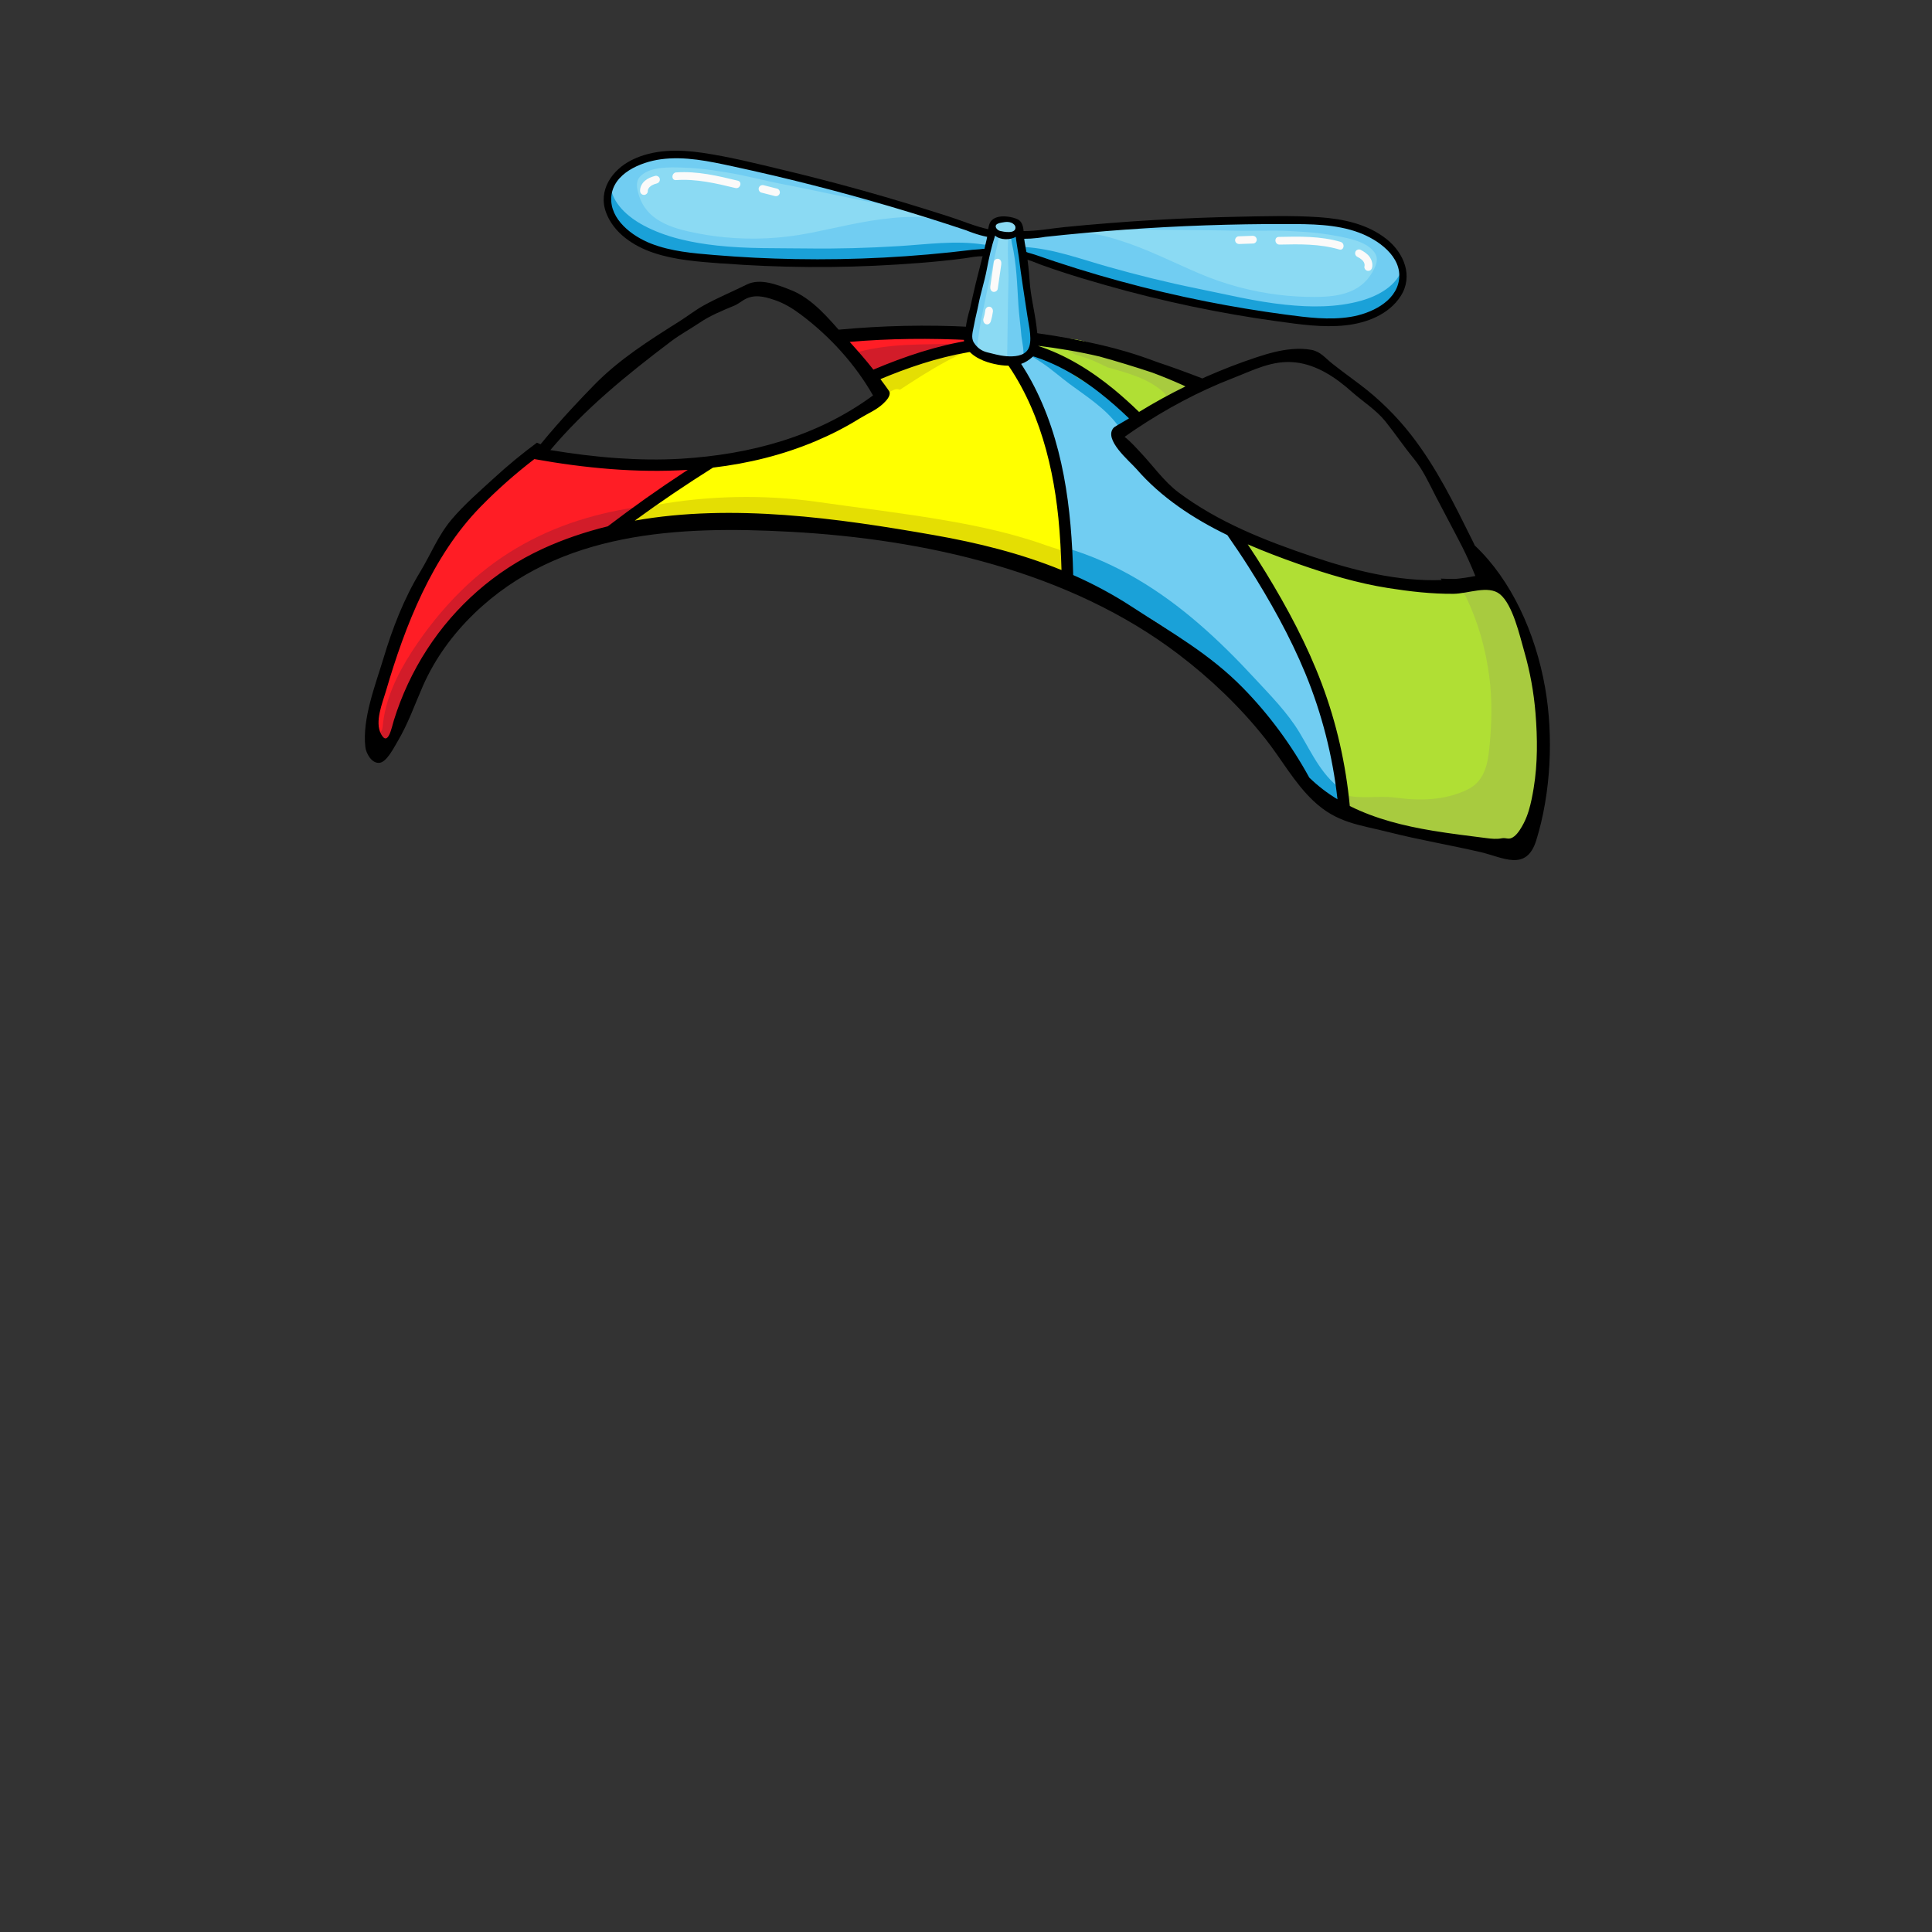 <?xml version="1.0" encoding="UTF-8"?>
<svg id="Headwear" xmlns="http://www.w3.org/2000/svg" viewBox="0 0 500 500">
  <rect x="0" y="0" width="500" height="500" fill="#333333" stroke="none"/>
  <defs>
    <style>
      .cls-1 {
        fill: #e4de03;
      }

      .cls-2 {
        fill: #ff0;
      }

      .cls-3 {
        fill: #fbfaf9;
      }

      .cls-4 {
        fill: #ff1d25;
      }

      .cls-5 {
        fill: #71cdf2;
      }

      .cls-6 {
        fill: #8bdaf3;
      }

      .cls-7 {
        fill: #a8cb3f;
      }

      .cls-8 {
        fill: #b0df34;
      }

      .cls-9 {
        fill: #d21c29;
      }

      .cls-10 {
        fill: #1aa1d8;
      }
    </style>
  </defs>
  <g>
    <g>
      <path class="cls-4" d="M179.28,120.37c-4.69,.68-9.43-.11-14.09-.7s-9.49-.25-14.31-.44c-2.99-.12-6.76,.22-9.64-.6-2.24-.64-3.04-1.77-5.39-.16-6.69,4.58-10.68,11.68-16.96,16.43-1.22,.93-1.6,2.26-1.44,3.49-11.03,15.06-16.24,33.08-22.41,50.73-1.49,4.26,5.27,6.09,6.75,1.86,1.69-4.84,4.38-8.99,6.51-13.68,2.24-4.93,4.38-9.97,7.57-14.38,5.33-7.35,13.5-13.09,21.01-17.98,4.73-3.08,10.36-5.68,16.03-6.4,1.97-.25,4.01-.31,5.83-1.12,1.94-.86,3.41-2.48,4.94-3.94,2.68-2.56,5.92-5.19,9.3-6.75,3.12-1.44,5.36-2.58,7.75-5.18,.28-.31,.57-.76,.33-1.11-.21-.3-.65-.26-1.01-.19-.26,.05-.52,.09-.77,.13Z"/>
      <path class="cls-4" d="M246.22,85.68c-1.28-.02-2.51-.02-3.55-.08-4.25-.24-8.91-.07-13.16,.21-2.28,.15-4.55,.54-6.82,.7-1.45,.1-2.98-.16-4.14,.93-.48,.45-.48,1.23-.19,1.82s.79,1.03,1.27,1.49c.97,.93,1.85,1.98,2.6,3.1,1.19,1.79,2.04,2.34,3.99,3.01,1.94,.67,3.95-1.14,5.65-1.9,2.4-1.07,4.8-2.12,7.25-3.07,2.83-1.09,5.71-2.06,8.66-2.77,1.55-.37,3.11-.6,4.68-.89,.79-.14,3.23-.45,1.22-1.43-1.95-.94-4.82-1.08-7.45-1.12Z"/>
      <path class="cls-5" d="M348.01,202.6c-.46-3.17-1.58-6.12-2.26-9.24-.84-3.87-1.71-8.05-3.28-11.68-2.03-4.68-4.77-8.84-7.05-13.32-2.85-5.62-5.31-11.48-8.04-17.17-1.78-3.72-3.6-7.49-6.32-10.58-4.47-5.07-10.93-7.85-16.37-11.86-4.41-3.26-8.15-7.33-11.82-11.41-1.07-1.19-2.18-2.48-2.44-4.06-.59-3.55,5.68-4.19,2.09-8.05-1.74-1.87-4.48-2.59-6.53-3.98-1.9-1.28-3.48-2.83-5.23-4.32-1.34-1.15-2.99-1.86-4.61-2.56-3.85-1.66-7.61-3.68-11.67-4.24-2.82-.39-6.36-1.73-3.62,2.66,1.44,2.31,2.73,4.92,4.42,7.06,1.29,1.63,2.69,2.62,3.66,4.56,2.17,4.33,3.47,9.27,4.38,14.01,1.38,6.34,2.08,12.79,2.57,19.25,.36,4.75-.98,12.62,4.08,15.27,1.1,.57,2.32,.84,3.52,1.15,8.4,2.24,16.16,6.51,22.79,12.1,3.21,2.7,5.86,6.85,9.29,9.11,6.31,4.16,11.1,10.09,15.39,16.21,2.16,3.08,4.2,6.24,6.34,9.34,1.09,1.58,1.35,3.7,3.08,4.72s3.48,1.18,5.14,2.53c.21,.17,.42,.35,.67,.42,.78,.22,1.61-.59,2.37-.29-.14-1.83-.28-3.74-.56-5.63Z"/>
    </g>
    <g>
      <path class="cls-9" d="M149.76,134.68c-11.4,3.65-21.73,9.62-30.53,18.33-4.74,4.69-9,10.01-12.62,15.6-3.82,5.9-7.01,12.5-7.59,19.6-.19,2.26-3.35,2.53-3.92,.77l-.05,.14c-1.49,4.26,5.27,6.09,6.75,1.86,1.69-4.84,4.38-8.99,6.51-13.68,2.24-4.93,4.38-9.97,7.57-14.38,5.33-7.35,13.5-13.09,21.01-17.98,4.73-3.08,10.36-5.68,16.03-6.4,6.32-.8,9.39-2.4,13.58-7.51-5.78,.74-11.38,1.94-16.74,3.66Z"/>
      <path class="cls-10" d="M276.69,99.28c4.41,3.26,9.34,6.36,12.63,10.84,.03,.04,.05,.09,.08,.14h.74c.45,0,.85,.16,1.2,.42,1.42-1.63,3.68-2.75,1.19-5.44-1.74-1.87-4.48-2.59-6.53-3.98-1.9-1.28-3.48-2.83-5.23-4.32-1.34-1.15-2.99-1.86-4.61-2.56-3.85-1.66-7.61-3.68-11.67-4.24-.34-.05-.7-.11-1.05-.17,2.07,1.32,4.19,2.58,6.24,3.94,2.47,1.64,4.65,3.62,7.03,5.38Z"/>
      <path class="cls-10" d="M348.14,204.9c-5.76-3.45-8.5-9.77-11.82-15.3-3.14-5.23-7.62-9.73-11.75-14.19-4.5-4.87-9.2-9.56-14.21-13.9-10.04-8.7-21.48-15.89-34.3-19.66-.03,0-.05-.02-.07-.03,.02,4.31,.25,9.15,4,11.12,1.1,.57,2.32,.84,3.52,1.15,8.4,2.24,16.16,6.51,22.79,12.1,3.21,2.7,5.86,6.85,9.29,9.11,6.31,4.16,11.1,10.09,15.39,16.21,2.16,3.08,4.2,6.24,6.34,9.34,1.09,1.58,1.35,3.7,3.08,4.72,1.69,.99,3.48,1.18,5.14,2.53,.21,.17,.42,.35,.67,.42,.78,.22,1.61-.59,2.37-.29-.08-1.07-.17-2.16-.28-3.26-.05-.03-.1-.04-.15-.07Z"/>
      <path class="cls-9" d="M220.4,91.58c.66,.71,1.28,1.46,1.82,2.27,1.19,1.79,2.04,2.34,3.99,3.01,1.94,.67,3.95-1.14,5.65-1.9,2.4-1.07,4.8-2.12,7.25-3.07,2.83-1.09,5.71-2.06,8.66-2.77,.31-.07,.62-.13,.92-.19-9.51,.31-19.13-.25-28.3,2.66Z"/>
    </g>
    <g>
      <path class="cls-2" d="M276.82,145.64c-.14-.67-.28-1.31-.35-1.89-.76-6.4-.71-12.84-1.77-19.22-.86-5.17-1.91-13.26-5.63-17.18-2.17-2.29-2.58-5.84-3.78-8.8-1.31-3.23-3.03-6.36-5.61-8.76-4.72-4.4-11.55-.22-16.92,1.38-2.39,.71-4.77,1.45-7.17,2.14-1.9,.55-3.69,.34-5.45,1.32l-3.49,1.96c-.42,.23-.88,.53-.95,1-.05,.32,.09,.63,.26,.9,.5,.81,1.25,1.47,1.63,2.34,1.29,3-8.33,7.36-10.48,8.62-4.52,2.63-9.24,4.94-14.23,6.54-6.84,2.2-15.73,1.42-22.23,4.89-6.86,3.67-13.21,9.21-19.24,14.18-.43,.35-.87,.72-1.09,1.23s-.14,1.19,.32,1.49c.29,.19,.66,.2,1.01,.18,5.69-.19,10.89-2.55,16.57-3.1,7.14-.69,14.33-.1,21.45,.5l12.6,1.05c3.63,.3,7.69,1.13,11.3,.88,8.62-.6,17.17,2.27,25.33,4.8,9.41,2.92,18.82,5.83,28.24,8.75,.82,.26-.24-4.79-.32-5.21Z"/>
      <path class="cls-8" d="M303.56,95.97c-.96-.46-1.91-.93-2.85-1.44-2.13-1.15-4.38-1.52-6.72-2.2-4.49-1.33-8.98-2.66-13.48-3.99-4.16-1.23-8.86-.57-13.08,.05-.25,.04-.52,.09-.72,.25-.47,.4-.24,1.23,.28,1.57s1.17,.36,1.78,.44c3.64,.43,4.8,2.9,7.24,4.95,3.14,2.63,7.24,4.48,10.6,6.87,1.84,1.31,3.72,3.6,5.67,4.6,2.37,1.21,4.95-.87,7.02-1.95,3.18-1.65,6.39-3.33,9.06-5.73,.23-.21,.48-.49,.41-.79-.06-.26-.34-.41-.59-.52-1.55-.69-3.11-1.37-4.63-2.1Z"/>
      <path class="cls-8" d="M390.85,154.85c-1.34-1.89-3.07-3.16-5.41-3.06-7.2,.3-14.07,.04-21.26-.76-4.15-.46-8.32-.92-12.31-2.14-2.78-.84-5.44-2.04-8.25-2.8-2.43-.66-4.93-.97-7.37-1.57-1.3-.32-5.37-2.52-6.01-1.37-1.57-.91-6.36-4.94-8.21-3.75-.22,1.33,.43,2.65,1.25,3.71s1.83,1.99,2.52,3.14c1.16,1.92,1.59,4.2,2.7,6.16,1.63,2.89,3.93,5.29,5.63,8.12,1.93,3.22,3.77,6.49,5.2,9.97,1.1,2.67,1.94,5.43,2.78,8.19l3.19,10.44c2,6.54,2.59,12.9,2.96,19.68,.05,.86,.12,1.78,.65,2.45,.58,.74,1.57,1,2.49,1.2,13.33,2.93,27.33,2.66,40.33,6.8,.29,.09,.6,.19,.89,.08,.25-.09,.42-.31,.57-.52,5.04-6.85,6.57-16.54,6.87-24.87,.35-9.53-1.62-19.02-4.76-27.98-1.06-3.01-2.19-7.94-4.45-11.12Z"/>
    </g>
    <g>
      <path class="cls-7" d="M308.2,98.07c-1.55-.69-3.11-1.37-4.63-2.1-.96-.46-1.91-.93-2.85-1.44-2.13-1.15-4.38-1.52-6.72-2.2-4.49-1.33-8.98-2.66-13.48-3.99-4.16-1.23-8.86-.57-13.08,.05-.25,.04-.52,.09-.72,.25-.47,.4-.24,1.23,.28,1.57,.51,.35,1.17,.36,1.78,.44,.06,0,.11,.02,.16,.03-.02-.22,0-.44,.06-.68,.26-.95,1.46-1.82,2.46-1.4,1.37,.57,2.69,1.24,3.99,1.95,.32-.01,.66,.05,1.01,.23,.69,.35,1.36,.71,2.04,1.08,1.98,.48,3.88,1.2,5.74,2.07,.82,.38,1.62,.77,2.42,1.15,5.15,1.42,10.54,2.89,14.49,6.45,.88,.8,.75,1.82,.17,2.53,2.5-1.34,4.95-2.78,7.06-4.67,.23-.21,.48-.49,.41-.79-.06-.26-.34-.41-.59-.52Z"/>
      <path class="cls-7" d="M395.3,165.97c-1.06-3.01-2.19-7.94-4.45-11.12-1.34-1.89-3.07-3.16-5.41-3.06-2.47,.1-4.89,.12-7.31,.09,.09,.19,.17,.39,.24,.6,.13,.38,.2,.77,.28,1.16,.29,.16,.55,.42,.74,.82,3.14,6.5,5.09,13.43,6.03,20.58,.81,6.18,.66,12.29,.03,18.47-.45,4.45-1.32,8.74-5.74,10.86-5.82,2.8-12.22,2.91-18.5,2.06-4.34-.59-8.91,.46-13.16-.68,.07,1.02,.14,2.04,.19,3.07,.05,.86,.12,1.78,.65,2.45,.58,.74,1.57,1,2.49,1.2,13.33,2.93,27.33,2.66,40.33,6.8,.29,.09,.6,.19,.89,.08,.25-.09,.42-.31,.57-.52,5.04-6.85,6.57-16.54,6.87-24.87,.35-9.53-1.62-19.02-4.76-27.98Z"/>
      <path class="cls-1" d="M227.59,100.84c.31,.72-.01,1.52-.71,2.33,1.44-.78,2.89-1.54,4.36-2.25,.6-.29,1.18-.27,1.67-.06,7.65-5.01,15.57-10.06,24.44-12.52-4.47-1.7-10.05,1.47-14.59,2.83-2.39,.71-4.77,1.45-7.17,2.14-1.9,.55-3.69,.34-5.45,1.32-1.16,.65-2.33,1.31-3.49,1.96-.42,.23-.88,.53-.95,1-.05,.32,.09,.63,.26,.9,.5,.81,1.25,1.47,1.63,2.34Z"/>
      <path class="cls-1" d="M276.82,145.64c-.82-3.48-2.41-3.19-5.74-4.39-8.5-3.07-17.29-5-26.19-6.54-11.17-1.93-22.43-3.27-33.66-4.86-13.45-1.9-28.01-1.6-41.43,.83-1.16,.21-11.86,5.35-9.15,7.12,.29,.19,.66,.19,1.01,.18,5.69-.19,10.89-2.55,16.57-3.1,7.14-.69,14.33-.1,21.45,.5,4.2,.35,8.4,.7,12.6,1.05,3.63,.3,7.69,1.13,11.3,.88,8.62-.6,17.17,2.27,25.33,4.8,9.41,2.92,18.82,5.83,28.24,8.75,.6,.18-.17-4.5-.28-4.98-.02-.08-.03-.16-.05-.23Z"/>
    </g>
    <path d="M399.87,177.95c-2.51-14.28-8.81-27.9-18.13-36.71l-.05-.04c-.22-.46-.44-.92-.66-1.37-4.7-9.47-9.26-18.83-15.81-27.25-3.76-4.84-8.31-9.33-13.22-13.03-2.42-1.82-4.87-3.6-7.25-5.48-1.79-1.41-2.97-3.08-5.37-3.53-1.62-.3-3.3-.32-4.94-.19-3.19,.25-6.29,1.14-9.32,2.14-4.33,1.43-8.58,3.08-12.76,4.91-.4,.17-.79,.36-1.19,.54-3.89-1.51-7.81-2.94-11.77-4.26-2.55-.96-5.14-1.85-7.75-2.63-2.12-.63-4.26-1.19-6.41-1.7-21.91-5.16-45.67-6.13-68.2-4.03-.4-.44-.79-.88-1.19-1.33-.19-.22-.38-.43-.58-.65-.96-1.06-1.97-2.13-3.04-3.15-2.25-2.14-4.77-4.04-7.58-5.14-3.38-1.32-7.87-3.15-11.35-1.43-3.67,1.81-7.46,3.39-11.06,5.36-2.23,1.22-4.21,2.79-6.34,4.14-7.82,4.93-15.63,9.85-22.12,16.5-1.88,1.93-3.76,3.89-5.6,5.88-2.85,3.07-5.62,6.22-8.28,9.47-.32-.13-.64-.25-.95-.4-3.84,2.84-7.53,5.88-11.05,9.11-3.6,3.3-7.72,6.85-11.01,10.74-3.53,4.19-5.35,8.95-8.14,13.56-4.21,6.94-7.16,14.57-9.49,22.32-2.11,7.02-5.54,15.66-4.71,23.03,.18,1.62,1.65,4.35,3.71,4.08,1.87-.24,3.76-4.08,4.64-5.54,2.7-4.53,4.44-9.54,6.55-14.35,3.11-7.06,7.7-13.34,13.23-18.7,22.14-21.41,53.07-22.76,81.83-21.2,34.87,1.89,72.3,10.24,100.54,31.75,8.28,6.31,15.87,13.56,22.35,21.72,4.23,5.33,7.53,11.47,12.51,16.18,6.11,5.77,11.84,6.14,19.64,8.12,7.8,1.98,15.76,3.31,23.6,5.13,5.8,1.34,11.88,5.17,14.43-3.04,3.8-12.22,4.5-26.97,2.29-39.55Zm-64.6-84.16c5.53,.61,10.42,3.91,14.47,7.52,2.89,2.57,6.36,4.72,8.77,7.71,2.53,3.14,4.79,6.53,7.35,9.63,2.4,2.91,3.97,6.42,5.71,9.79,2.24,4.34,4.58,8.63,6.8,12.98,1.26,2.49,2.4,5.05,3.45,7.64-1.72,.35-3.45,.61-5.19,.77-1.27,0-2.53-.02-3.79-.09,.09,.12,.19,.24,.28,.37-11.4,.43-22.88-2.5-33.65-6.13-12.17-4.11-24.15-8.83-34.47-16.54-3.8-2.84-6.77-7.16-10.05-10.57-.49-.51-2.28-2.57-3.91-3.81,.96-.68,1.91-1.35,2.86-1.98,7.87-5.26,16.32-9.8,25.12-13.2,5.33-2.06,10.27-4.75,16.24-4.09Zm-50.82-1.56l.06,.02c4.61,1.28,9.19,2.68,13.73,4.19,2.66,.99,5.28,2.07,7.88,3.24,.23,.1,.46,.21,.68,.32-4.11,2.01-8.12,4.22-12.01,6.61-2.08-2.01-4.22-3.96-6.44-5.79-5.96-4.9-12.58-9.02-19.86-11.35,5.37,.65,10.7,1.53,15.96,2.77Zm-33.16-4.2c-8.73,1.37-17.12,4.19-25.26,7.63-1.9-2.44-3.98-4.79-6.13-7.18,10.32-.89,20.8-.99,31.39-.45Zm-77.61,.3c2.29-1.73,4.88-3.13,7.29-4.75,2.81-1.9,5.93-3.19,9.05-4.47,.86-.35,1.62-.97,2.42-1.46,2.64-1.61,5.3-.92,7.94-.04,2.53,.84,4.73,2.2,6.81,3.75,7.52,5.62,14.08,12.81,18.75,20.98-14.58,10.74-31.97,15.3-49.65,16.38-5.46,.33-10.96,.23-16.41-.14-5.85-.4-11.66-1.14-17.45-2.1,8.96-10.64,19.55-19.3,31.25-28.15Zm-33.37,53.76c-12.18,5.61-22.55,14.78-29.82,26.02-3.68,5.69-6.57,11.88-8.57,18.35-.55,1.78-1.48,6.86-3.29,3.54-1.73-3.19,.35-8.05,1.27-11.21,4.92-16.85,11.92-34.78,24.43-47.6,4.35-4.46,9.03-8.58,13.96-12.38,13.04,2.34,26.48,3.62,39.71,2.79-.29,.19-.58,.37-.86,.56-6.78,4.44-13.4,9.14-19.84,14.05-5.81,1.43-11.5,3.34-16.98,5.87Zm101.23-3.64c-24.62-4.32-51.95-8.21-77.27-3.71,6.59-4.82,13.35-9.38,20.26-13.72,9.1-1.08,18.04-3.25,26.63-6.88,3.93-1.66,7.74-3.61,11.37-5.87,2.02-1.25,4.33-2.17,6.06-3.83,.72-.7,1.8-1.77,1.66-2.88-.06-.44-2.43-3.43-2.39-3.45,1.71-.71,3.43-1.4,5.17-2.05,7.6-2.84,15.49-4.99,23.59-5.68,.37-.03,.66-.17,.89-.37,10.31,12.31,14.81,28.33,16.4,44.06,.45,4.47,.68,8.97,.81,13.46-10.54-4.3-21.61-7.05-33.17-9.08Zm97.29,62.77c-4.61-8.43-10.37-16.25-17.12-23.16-8.66-8.85-18.53-14.35-28.74-21.01-4.94-3.22-10.02-5.93-15.23-8.23-.4-17.21-2.52-34.87-10.83-50.23-1.45-2.67-3.09-5.23-4.9-7.66,8.35,1.37,16,5.56,22.62,10.74,2.63,2.06,5.13,4.27,7.55,6.59,.06,.06-3.64,2.08-3.95,2.42-2.77,3.04,4.1,8.64,5.88,10.69,6.4,7.38,14.73,12.84,23.46,17.08,.02,0,.04,.02,.06,.03,1.87,2.69,3.71,5.4,5.46,8.16,5.57,8.79,10.74,17.99,14.72,27.62,4.29,10.4,7.09,21.41,8.33,32.6-2.65-1.6-5.1-3.48-7.31-5.63Zm56.83,8.51c-.35,1.14-.77,2.25-1.3,3.28-.58,1.12-1.44,2.61-2.44,3.41-1.45,1.15-1.98,.26-3.35,.54-1.23,.25-2.56,.11-3.82-.05-4.66-.6-9.36-1.15-14.01-1.93-7.41-1.23-14.68-3.03-21.41-6.38-1.03-10.83-3.43-21.51-7.27-31.7-3.79-10.05-8.89-19.6-14.49-28.75-1.5-2.45-3.05-4.88-4.65-7.27,4.31,1.86,8.7,3.53,13.12,5.08,7.56,2.65,15.29,4.98,23.23,6.23,5.58,.88,11.21,1.53,16.87,1.49,3.79-.02,9.03-2.33,12.03,.09,3.37,2.72,5.16,10.87,6.31,14.84,1.5,5.2,2.47,10.57,2.91,15.96,.52,6.45,.58,13.01-.48,19.42-.31,1.87-.68,3.85-1.25,5.73Z"/>
  </g>
  <g>
    <path class="cls-6" d="M332.69,82.3c1.59,.2,3.19,.37,4.79,.53,4.58,.43,9.26,.65,13.71-.5,3.01-.78,5.29-2.26,7.74-4.07,2.13-1.57,3.97-2.97,4.26-5.85,.27-2.62-.96-5.2-2.59-7.27-2.75-3.48-6.8-5.79-10.97-7.11-1.95-.62-4.02-.69-6.06-.75-14.52-.4-29.05-.06-43.57,.28-3.86,.09-7.73,.18-11.56,.63-7.22,.84-14.54,3.14-21.86,2.48-.57-.05-1.16-.1-1.69,.1-1,.38-1.49,1.51-1.76,2.55-.16,.61-.27,1.32,.09,1.84,.29,.41,.81,.59,1.3,.74,2.21,.67,4.46,1.2,6.72,1.66s4.15,1.27,6.31,2.08c3.4,1.28,6.88,1.98,10.36,2.9,3.77,.99,7.53,2.01,11.31,2.98,7.54,1.94,15.13,3.74,22.79,5.13,3.55,.65,7.11,1.2,10.69,1.65Z"/>
    <path class="cls-5" d="M360.6,65.13c-1.31-1.66-3.05-3.63-4.89-4.59-1.48-.77-3.12-1.14-4.75-1.47-10.42-2.12-21.14-2.79-31.74-1.97-2.76,.21-5.67,.97-8.42,.78-1.72-.12-3.37,.3-5.06,.29-1.46-.01-2.92-.4-4.4-.44-3.96-.11-7.93,.14-11.84,.76-.23,.4,.41,.71,.87,.73,9.85,.42,19.59,.25,29.41,.49,4.76,.12,9.57-.17,14.28,.1,2.5,.14,5,.26,7.48,.58,1.46,.19,2.91,.4,4.35,.67,3.15,.61,7.67,1.42,9.75,4.16,1.11,1.47,.71,2.86-.03,4.38-1.31,2.71-3.33,4.68-6.14,5.83-2.9,1.19-6.11,1.41-9.24,1.42-3,.01-6-.16-8.97-.51-7.26-.85-14.4-2.77-21.12-5.66s-13.23-6.21-20.27-8.44c-3.57-1.13-7.29-2.11-11.07-2.04-1.81,.04-3.52,.55-5.3,.67-2,.14-4.01,.28-6.01,.42-1.61,.11-2.79,.36-4.03,1.41-.86,.74-.88,1.5-.21,2.45,.29,.41,.81,.59,1.3,.74,2.21,.67,4.46,1.2,6.72,1.66,2.26,.46,4.15,1.27,6.31,2.08,3.4,1.28,6.88,1.98,10.36,2.9,3.77,.99,7.53,2.01,11.31,2.98,7.54,1.94,15.13,3.74,22.79,5.13,3.55,.65,7.11,1.2,10.69,1.65,1.59,.2,3.19,.37,4.79,.53,4.58,.43,9.26,.65,13.71-.5,3.01-.78,5.29-2.26,7.74-4.07,2.13-1.57,3.97-2.97,4.26-5.85,.26-2.55-.89-5.07-2.42-7.05-.06-.07-.11-.15-.17-.22Z"/>
    <path class="cls-10" d="M362.91,69.45c-1.37,4.46-6.13,7.09-10.63,8.37-6.34,1.79-13.13,1.72-19.64,1.04-7.75-.8-15.32-2.68-22.95-4.22-7.74-1.57-15.39-3.47-22.99-5.62-7.07-1.99-14.09-4.64-21.49-5.09-.91-.05-1.56-.96-1.65-1.83-.19,.39-.33,.81-.44,1.22-.16,.61-.27,1.32,.09,1.84,.29,.41,.81,.59,1.3,.74,2.21,.67,4.46,1.2,6.72,1.66,2.26,.46,4.15,1.27,6.31,2.08,3.4,1.28,6.88,1.98,10.36,2.9,3.77,.99,7.53,2.01,11.31,2.98,7.54,1.94,15.13,3.74,22.79,5.13,3.55,.65,7.11,1.2,10.69,1.65,1.59,.2,3.19,.37,4.79,.53,4.58,.43,9.26,.65,13.71-.5,3.01-.78,5.29-2.26,7.74-4.07,2.13-1.57,3.97-2.97,4.26-5.85,.1-1-.01-1.99-.28-2.95Z"/>
    <g>
      <path class="cls-3" d="M346.95,62.6c-5.19-1.52-10.65-1.41-16-1.29-1.29,.03-1.08,2.02,.2,1.99,5.19-.12,10.43-.21,15.46,1.27,1.23,.36,1.56-1.61,.33-1.97Z"/>
      <path class="cls-3" d="M354.42,66.43c-.6-.79-1.44-1.33-2.3-1.78-.46-.24-1.13,0-1.33,.48-.21,.52-.01,1.07,.48,1.33,.21,.11,.42,.23,.62,.35,.27,.18,.53,.39,.76,.62,.13,.15,.24,.31,.33,.47,.06,.13,.11,.27,.15,.41,.02,.11,.03,.22,.03,.34-.01,.1-.02,.19-.04,.29-.13,.51,.31,1.09,.82,1.15,.57,.07,1.02-.27,1.15-.82,.24-.97-.09-2.05-.68-2.83Z"/>
      <path class="cls-3" d="M325.24,61.92c-.08-.56-.54-.91-1.1-.89l-3.6,.13c-.52,.02-.97,.59-.89,1.1,.08,.56,.54,.91,1.1,.89,1.2-.04,2.4-.09,3.6-.13,.52-.02,.97-.59,.89-1.1Z"/>
    </g>
    <path d="M330.53,83.14c5.83,.81,11.82,1.7,17.72,1.05,5.42-.59,11.17-2.78,14.24-7.55,3.34-5.18,.85-11.16-3.61-14.73-4.93-3.95-11.33-5.28-17.49-5.7-7.07-.48-14.23-.25-21.31-.11-3.31,.07-6.62,.16-9.92,.29-7.69,.29-15.37,.74-23.04,1.35-3.84,.3-7.67,.64-11.5,1.02s-7.24,1.07-10.94,1.05c-.52,0-.97,.6-.89,1.1,.09,.58,.53,.89,1.1,.89,1.24,0,2.47-.07,3.69-.22,.64-.08,1.27-.16,1.91-.28,13.79-1.49,27.64-2.5,41.5-2.98,6.99-.24,13.99-.36,20.99-.34,6.23,.01,12.75,.01,18.68,2.2,4.91,1.81,11.26,6.19,10.4,12.25-.82,5.76-7.47,8.77-12.55,9.58-5.54,.89-11.18,.15-16.69-.58-6.93-.92-13.83-2.06-20.69-3.42-15.02-2.98-29.81-7.03-44.26-12.09-.8-.28-1.55-.41-2.35-.73-.44-.18-.97-.22-1.39-.43-.12-.06-.25-.09-.39-.08-.13-.02-.26,0-.39,.05-.22,.09-.46,.29-.55,.51-.1,.24-.14,.53-.03,.78,.3,.71,1.31,.84,2,.95,1.62,.25,3.13,.99,4.66,1.55,1.81,.66,3.63,1.28,5.47,1.88,3.67,1.2,7.36,2.3,11.07,3.35,7.43,2.12,14.92,3.97,22.48,5.56,7.32,1.53,14.7,2.82,22.1,3.84Z"/>
  </g>
  <g>
    <path class="cls-6" d="M184.78,66.9c-1.6-.14-3.2-.31-4.79-.5-4.56-.55-9.19-1.33-13.29-3.4-2.77-1.4-4.69-3.33-6.7-5.63-1.74-1.99-3.24-3.74-2.92-6.63,.29-2.62,2.04-4.88,4.08-6.55,3.43-2.82,7.88-4.21,12.23-4.62,2.03-.19,4.08,.18,6.08,.56,14.27,2.7,28.4,6.12,42.51,9.54,3.75,.91,7.51,1.82,11.16,3.07,6.88,2.35,13.54,6.16,20.83,7.07,.57,.07,1.16,.15,1.63,.46,.9,.59,1.13,1.79,1.18,2.87,.03,.64-.01,1.35-.48,1.78-.37,.34-.92,.4-1.42,.44-2.3,.19-4.61,.23-6.92,.2s-4.32,.36-6.6,.69c-3.59,.53-7.15,.48-10.74,.63-3.89,.16-7.79,.37-11.68,.51-7.78,.29-15.58,.43-23.36,.17-3.6-.12-7.2-.33-10.79-.66Z"/>
    <path class="cls-5" d="M161.16,44.19c1.63-1.35,3.76-2.9,5.76-3.44,1.61-.43,3.29-.45,4.96-.43,10.63,.14,21.25,1.77,31.44,4.83,2.65,.79,5.33,2.16,8.06,2.55,1.71,.25,3.23,1.01,4.88,1.36,1.43,.3,2.93,.23,4.39,.51,3.89,.73,7.72,1.83,11.41,3.26,.14,.44-.55,.61-1.01,.53-9.71-1.68-19.19-3.92-28.84-5.77-4.68-.9-9.32-2.2-13.98-2.94-2.47-.39-4.94-.81-7.43-1.02-1.46-.13-2.93-.23-4.39-.27-3.21-.08-7.8-.24-10.41,1.99-1.4,1.2-1.3,2.65-.91,4.29,.7,2.93,2.26,5.28,4.77,7,2.59,1.78,5.67,2.67,8.73,3.35,2.93,.65,5.89,1.12,8.88,1.41,7.28,.71,14.66,.36,21.84-1.04s14.25-3.26,21.6-3.94c3.73-.35,7.58-.51,11.25,.36,1.77,.42,3.32,1.28,5.04,1.79,1.93,.56,3.86,1.12,5.78,1.69,1.55,.45,2.65,.94,3.64,2.24,.69,.9,.54,1.66-.31,2.44-.37,.34-.92,.4-1.42,.44-2.3,.19-4.61,.23-6.92,.2-2.31-.03-4.32,.36-6.6,.69-3.59,.53-7.15,.48-10.74,.63-3.89,.16-7.79,.37-11.68,.51-7.78,.29-15.58,.43-23.36,.17-3.6-.12-7.2-.33-10.79-.66-1.6-.14-3.2-.31-4.79-.5-4.56-.55-9.19-1.33-13.29-3.41-2.77-1.4-4.69-3.33-6.7-5.63-1.74-1.99-3.24-3.74-2.92-6.63,.29-2.55,1.95-4.77,3.86-6.37,.07-.06,.14-.12,.21-.18Z"/>
    <path class="cls-10" d="M157.98,47.92c.39,4.65,4.48,8.23,8.61,10.44,5.81,3.1,12.47,4.47,18.97,5.19,7.75,.86,15.54,.64,23.32,.75,7.9,.11,15.78-.12,23.66-.6,7.33-.45,14.76-1.54,22.08-.4,.91,.14,1.73-.61,2-1.44,.11,.42,.15,.86,.17,1.29,.03,.64-.01,1.35-.48,1.78-.37,.34-.92,.4-1.42,.44-2.3,.19-4.61,.23-6.92,.2-2.31-.03-4.32,.36-6.6,.69-3.59,.53-7.15,.48-10.74,.63-3.89,.16-7.79,.37-11.68,.51-7.78,.29-15.58,.43-23.36,.17-3.6-.12-7.2-.33-10.79-.66-1.6-.14-3.2-.31-4.79-.5-4.56-.55-9.19-1.33-13.29-3.41-2.77-1.4-4.69-3.33-6.7-5.63-1.74-1.99-3.24-3.74-2.92-6.63,.11-1,.44-1.94,.9-2.82Z"/>
    <g>
      <path class="cls-3" d="M175.03,44.62c5.4-.38,10.7,.88,15.91,2.14,1.25,.3,.63,2.2-.62,1.9-5.04-1.22-10.15-2.42-15.38-2.05-1.28,.09-1.18-1.91,.09-2Z"/>
      <path class="cls-3" d="M166.92,46.77c.75-.64,1.69-1,2.63-1.25,.51-.14,1.1,.24,1.2,.75,.1,.55-.21,1.05-.75,1.2-.23,.06-.45,.13-.68,.21-.3,.12-.6,.27-.87,.44-.15,.12-.3,.25-.43,.39-.09,.12-.17,.24-.24,.37-.04,.1-.08,.21-.11,.32-.01,.1-.02,.19-.02,.29,.01,.52-.53,1-1.05,.95-.57-.05-.94-.48-.95-1.05-.03-1,.52-1.99,1.27-2.62Z"/>
      <path class="cls-3" d="M196.39,48.58c.2-.53,.72-.78,1.26-.64l3.49,.89c.51,.13,.82,.78,.64,1.26-.2,.53-.72,.78-1.26,.64-1.16-.3-2.32-.6-3.49-.89-.51-.13-.82-.78-.64-1.26Z"/>
    </g>
    <path d="M186.71,68.18c-5.87-.45-11.91-.85-17.54-2.74-5.17-1.73-10.32-5.09-12.31-10.41-2.16-5.77,1.54-11.09,6.66-13.63,5.66-2.81,12.2-2.75,18.3-1.85,7.01,1.03,13.96,2.78,20.85,4.43,3.22,.77,6.43,1.57,9.63,2.39,7.45,1.92,14.86,3.99,22.23,6.22,3.68,1.11,7.36,2.26,11.02,3.44s6.84,2.59,10.46,3.35c.51,.11,.82,.79,.64,1.26-.21,.55-.71,.76-1.26,.64-1.21-.25-2.4-.59-3.56-1-.61-.21-1.21-.43-1.8-.68-13.16-4.39-26.47-8.32-39.92-11.74-6.78-1.73-13.59-3.32-20.43-4.8-6.09-1.31-12.46-2.7-18.72-1.83-5.19,.72-12.32,3.65-12.76,9.76-.42,5.8,5.44,10.16,10.23,12.03,5.22,2.05,10.9,2.52,16.44,2.98,6.97,.58,13.96,.93,20.95,1.05,15.31,.28,30.63-.53,45.82-2.4,.84-.1,1.6-.07,2.45-.21,.47-.08,.99,0,1.45-.13,.13-.04,.27-.04,.4,0,.13,.01,.25,.06,.37,.14,.2,.13,.39,.38,.43,.62,.05,.26,.02,.54-.14,.77-.45,.63-1.46,.54-2.16,.5-1.63-.1-3.27,.3-4.89,.52-1.91,.26-3.82,.48-5.74,.67-3.84,.39-7.68,.68-11.53,.92-7.71,.49-15.43,.71-23.15,.65-7.48-.06-14.96-.37-22.42-.94Z"/>
  </g>
  <g>
    <path class="cls-6" d="M267.12,87.11c-.03-.16-.05-.32-.06-.46-.15-2.05-.23-4.1-.41-6.14-.57-6.69-1.17-13.48-3.36-19.73-.11-.32-.26-.68-.55-.79-.23-.09-.48,0-.71,.09-.97,.33-2,.38-2.99,.15-.8-.19-1.7-.54-2.37-.02-.53,.41-.69,1.2-.82,1.92-.49,2.8-1.1,5.58-1.83,8.32-1.19,4.48-2.73,8.96-2.89,13.69-.03,.99,.09,1.96-.16,2.92-.19,.72-.44,1.21-.19,1.99,.51,1.61,2.33,1.75,3.45,2.57,1.36,.99,2.83,1.77,4.43,2.07,2.18,.42,4.45,0,6.31-1.39,.61-.45,1.73-.85,2.18-1.44,.81-1.04,.18-2.53-.04-3.75Z"/>
    <path class="cls-5" d="M255.05,91.45c-.22,.02-.45,0-.65-.05-1.13-.35-1.56-1.58-1.4-2.79,.33-2.44,.71-4.86,1.2-7.26,.9-4.44,1.81-8.85,2.84-13.28,.37-1.61,.75-3.22,1.12-4.84,.24-1.03,.3-2.22,1.03-2.97-.78-.19-1.8-.63-2.53-.06-.53,.41-.69,1.2-.82,1.92-.49,2.8-1.1,5.58-1.83,8.32-1.19,4.48-2.73,8.96-2.89,13.69-.03,.99,.09,1.96-.16,2.92-.19,.72-.43,1.21-.19,1.99,.51,1.61,2.33,1.75,3.45,2.57,.3,.22,.61,.43,.93,.62-.08-.24-.11-.51-.11-.79Z"/>
    <path class="cls-5" d="M267.12,87.11c-.03-.16-.05-.32-.06-.46-.15-2.05-.23-4.1-.41-6.14-.35-4.02-.69-8.06-1.4-12.03-.36-2-.8-3.99-1.38-5.92-.18-.59-.35-1.79-.9-2.11-.59-.34-1.37,.23-1.62,.84-.12,.3-.08,.5-.41,.51-.22,2.6-.07,5.21,.03,7.81,.1,2.46-.05,4.86-.08,7.32l-.23,14.94c0,.33,0,.68,.17,.94,.32,.5,1.35,.51,1.84,.51,.81,0,1.62-.51,2.32-1.03,.61-.45,1.73-.85,2.18-1.44,.81-1.04,.18-2.53-.04-3.75Z"/>
    <path class="cls-10" d="M267.12,87.11c-.03-.16-.05-.32-.06-.46-.15-2.05-.23-4.1-.41-6.14-.35-4.02-.69-8.06-1.4-12.03-.36-2-.8-3.99-1.38-5.92-.18-.59-.35-1.79-.9-2.11-1.68-.97-1.25,1.85-1.1,2.48,1.24,5.28,1.35,10.72,1.7,16.11,.18,2.69,.56,5.36,.78,8.03,.07,.8,1,4.99,.24,5.51,.13-.09,.27-.18,.39-.28,.61-.45,1.73-.85,2.18-1.44,.81-1.04,.18-2.53-.04-3.75Z"/>
    <path class="cls-6" d="M263.16,58.43c-.14-.62-.63-1.05-1.16-1.19-.87-.24-1.85-.13-2.69,.17-.03,.01-.06,.04-.1,.06-.45,.09-.9,.22-1.32,.41-.25,.11-.46,.25-.6,.52-.13,.24-.18,.6-.1,.87,.09,.31,.32,.6,.6,.75,.17,.24,.41,.43,.71,.52,.24,.08,.52,.08,.77,.1,.2,.02,.4,.02,.6,.02,.2,0,.4-.02,.59-.04,.12,.02,.25,.05,.37,.06,.4,.04,.84-.02,1.19-.25,.08-.06,.15-.13,.22-.21,.06-.03,.13-.04,.19-.08,.54-.35,.88-1.03,.72-1.73Z"/>
    <g>
      <path class="cls-3" d="M258.43,67c-.48-.12-1.14,.17-1.23,.79-.3,2.11-.6,4.22-.91,6.33-.08,.58,.13,1.25,.7,1.4,.48,.12,1.14-.17,1.23-.79,.3-2.11,.6-4.22,.91-6.33,.08-.58-.13-1.25-.7-1.4Z"/>
      <path class="cls-3" d="M256.84,79.93c-.12-.24-.36-.46-.6-.52-.26-.07-.54-.05-.77,.11-.2,.15-.42,.39-.46,.68-.1,.79-.27,1.57-.51,2.32-.08,.27-.02,.64,.1,.87,.12,.24,.36,.46,.6,.52,.26,.07,.54,.05,.77-.11,.23-.17,.37-.39,.46-.68,.23-.75,.4-1.53,.51-2.32,.04-.15,.05-.3,.02-.45,0-.15-.05-.29-.12-.42Z"/>
    </g>
    <path d="M268.59,87.44c-.11-1.03-.24-2.05-.36-3.08-.5-3.97-1.51-7.78-1.77-11.73-.16-2.49-.44-4.97-.83-7.43-.26-1.61-.65-3.22-.69-4.84-.03-1.19-.26-2.77-1.28-3.43-.8-.52-2.14-.8-3.07-.89-1.28-.12-2.93-.04-3.95,.99-.74,.74-.88,2.04-.99,3.08-.14,1.31-.43,2.41-.73,3.68-.74,3.14-1.6,6.25-2.36,9.39-.54,2.23-1.04,4.47-1.53,6.71-.51,1.72-.94,3.46-1.13,5.27-.02,.1-.04,.2-.06,.3-.21,1.04-.55,2.05-.29,3.11,.75,3.15,4.43,4.77,6.94,5.42,2.32,.6,4.77,.91,7.12,.37,1.02-.23,2.01-.72,2.87-1.39,.49-.38,.99-.77,1.41-1.26,1.14-1.34,.89-2.58,.7-4.27Zm-10.64-28.24c-.35-.43-.44-.98,.27-1.31,.33-.15,.69-.22,1.05-.29,.54-.1,1.09-.2,1.64-.15s1.11,.23,1.52,.65c.19,.19,.35,.44,.37,.73,.1,1.83-3.21,1.13-3.99,.94-.3-.08-.63-.29-.86-.56Zm7.99,31.38c-.53,.77-1.39,1.22-2.39,1.45-1.93,.44-4.35,.07-5.8-.29-.75-.18-1.5-.37-2.24-.55-1.43-.35-2.59-1.14-3.46-2.5s-.22-3.07,.04-4.62c.3-1.71,.76-3.37,1.09-5.06,.59-3.05,1.57-6.02,2.16-9.09,.58-3.04,1.23-6.04,2.19-8.95,1.24,1.19,4.02,1.19,5.37,.3-.08,.05,.7,4.71,.76,5.17,.62,5.14,1.49,10.28,2.23,15.37,.34,2.42,1.5,6.65,.06,8.77Z"/>
  </g>
</svg>
